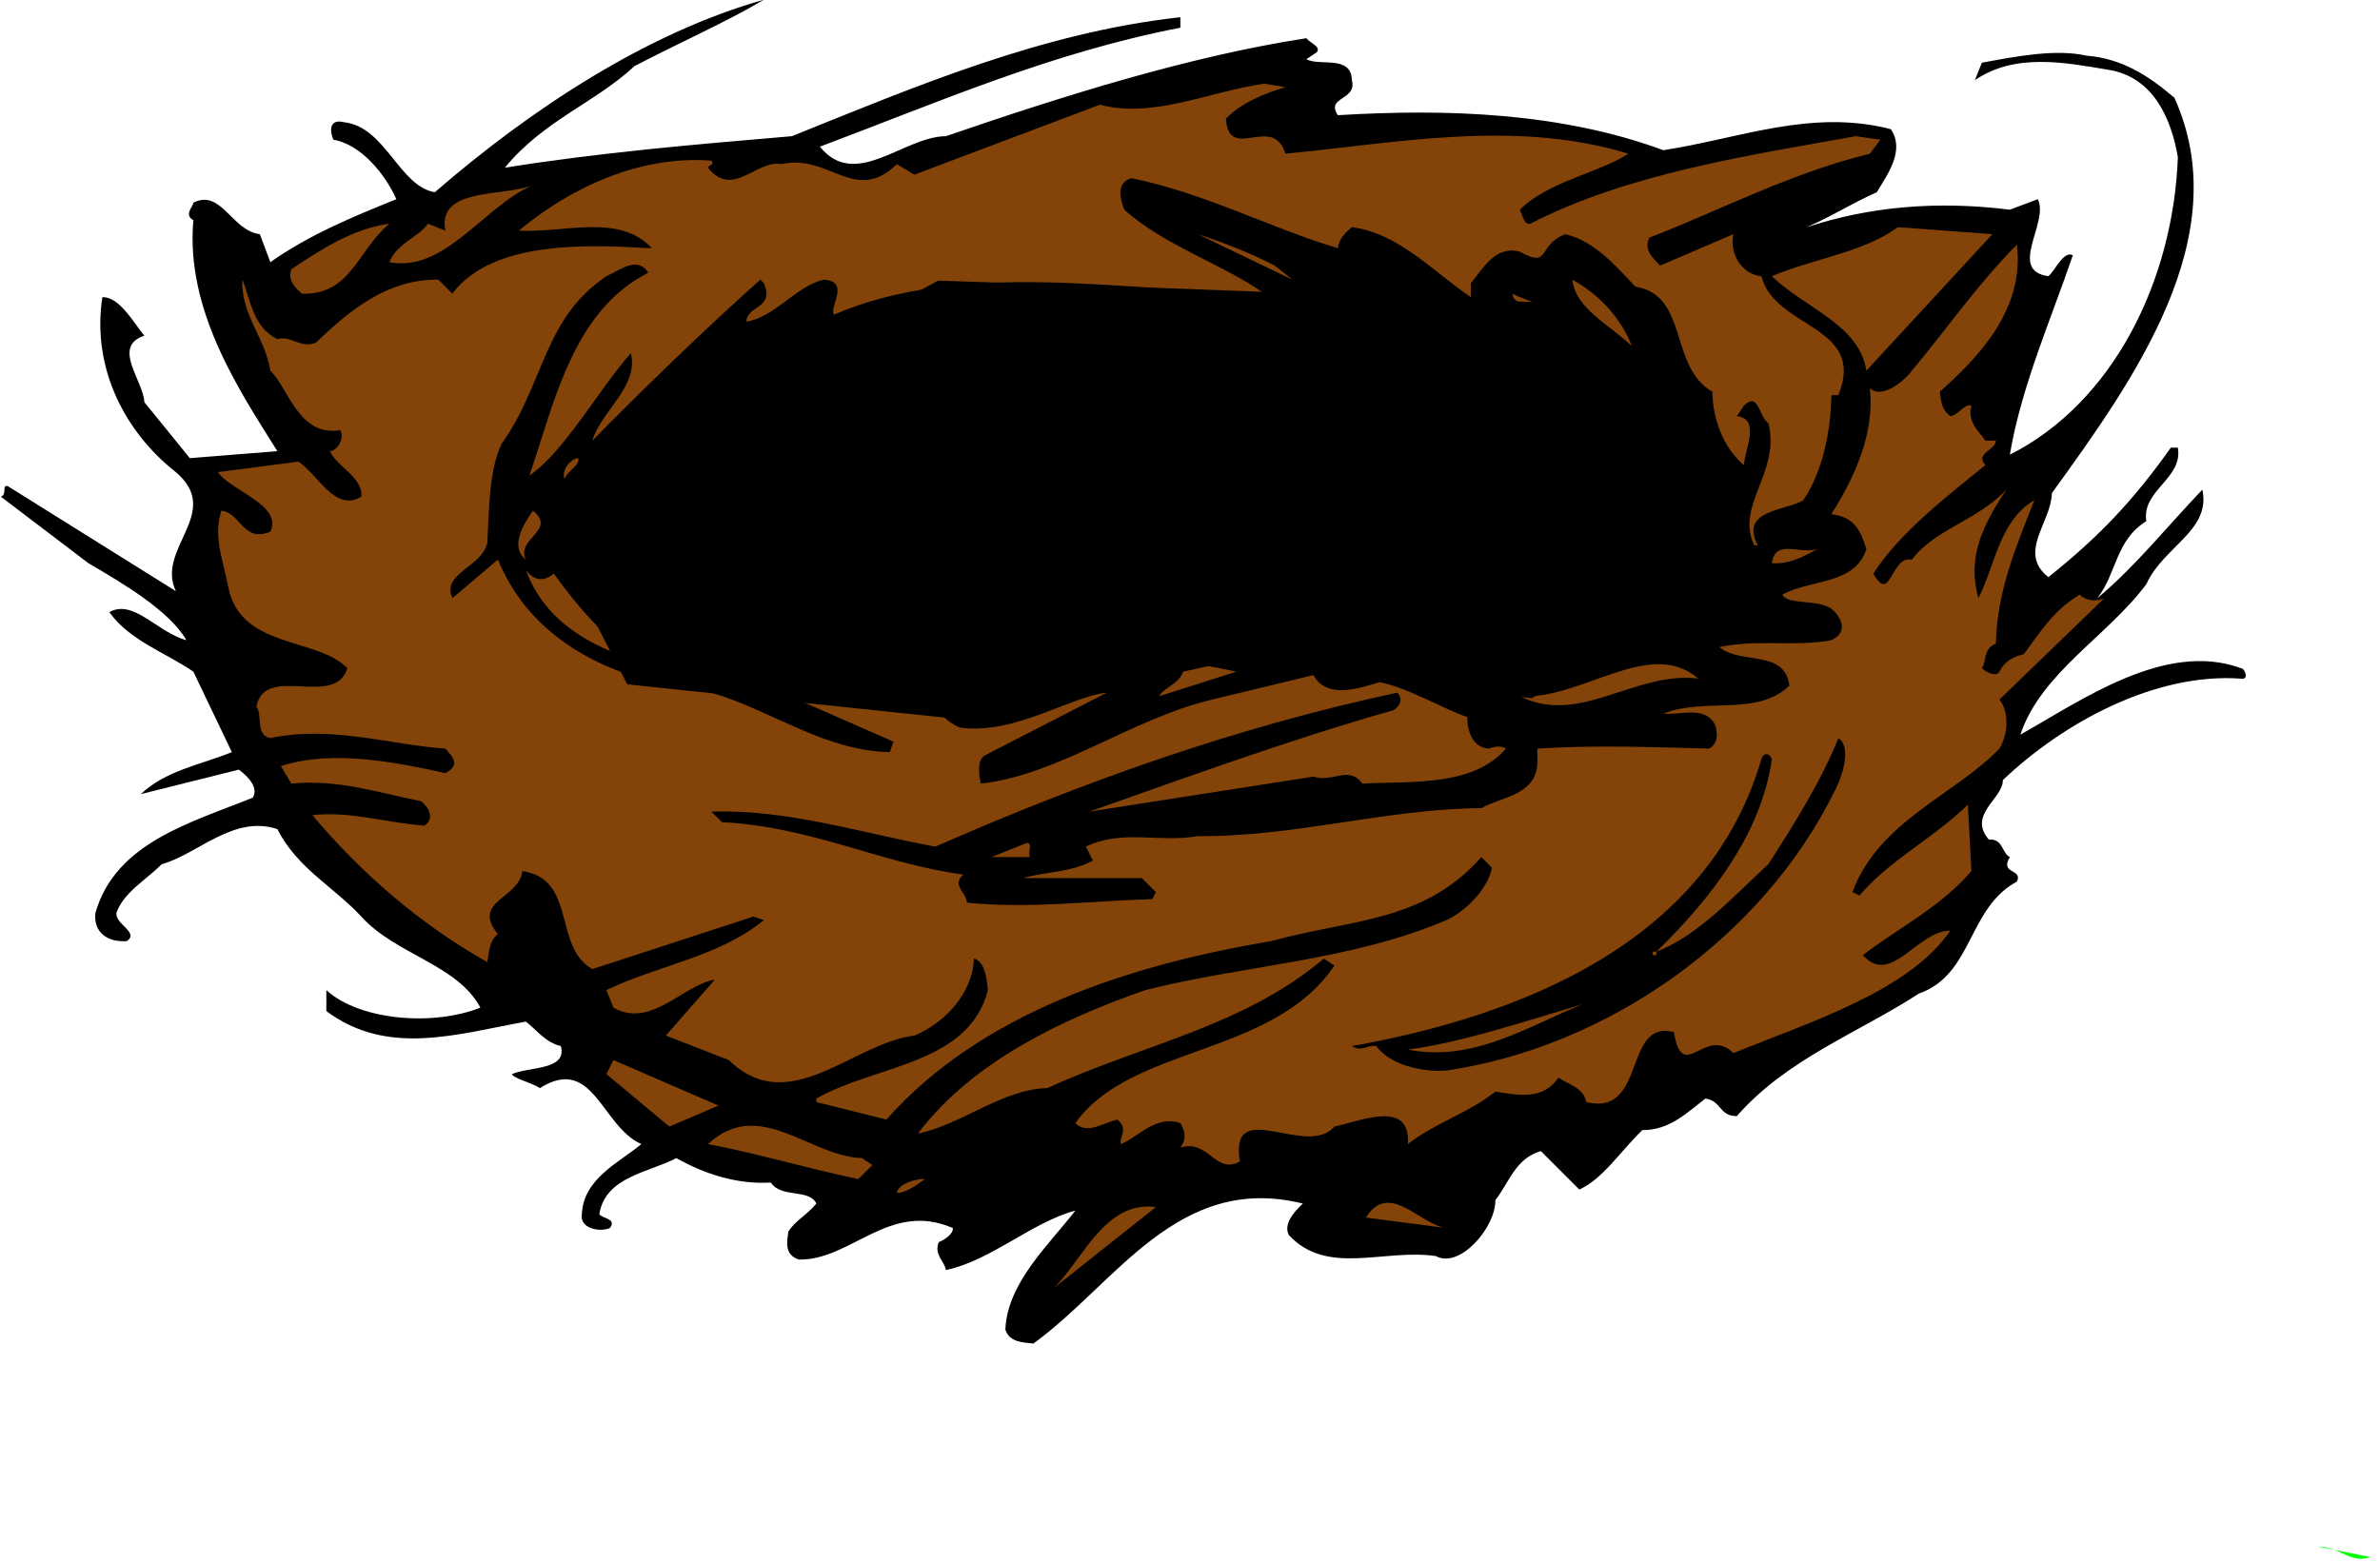 <svg width="204" height="134" xmlns="http://www.w3.org/2000/svg" xmlns:svg="http://www.w3.org/2000/svg">
 <g>
  <title>Layer 1</title>
  <g transform="matrix(1.25,0,0,-1.25,0,203.75) " id="g19193">
   <path d="m52.38,163.02c-2.638,-1.568 -5.792,-2.94 -8.88,-4.56c-2.672,-2.495 -6.237,-3.728 -8.88,-6.96c6.483,1.037 12.928,1.585 19.68,2.16c8.469,3.403 17.108,7.105 26.64,8.16l0,-0.72c-8.845,-1.705 -16.662,-5.135 -24.72,-8.16c2.436,-3.008 5.726,0.695 8.64,0.72c7.92,2.717 16.559,5.46 24.72,6.72c0.204,-0.3 1.027,-0.575 0.72,-0.96l-0.72,-0.48c0.89,-0.505 3.084,0.317 3.12,-1.44c0.376,-1.397 -1.819,-1.123 -0.96,-2.4c7.506,0.455 15.324,0.18 22.32,-2.4c5.208,0.797 10.145,2.855 15.6,1.44c0.99,-1.465 -0.245,-3.112 -0.96,-4.32c-1.89,-0.848 -2.85,-1.535 -4.8,-2.4c4.282,1.415 8.944,1.825 13.92,1.2l1.92,0.72c0.784,-1.603 -2.096,-4.895 0.72,-5.28c0.474,0.385 1.024,1.757 1.68,1.44c-1.479,-4.345 -3.536,-9.008 -4.32,-13.68c7.091,3.575 11.206,11.94 11.52,20.4c-0.452,2.648 -1.685,5.528 -4.8,6c-2.919,0.488 -6.348,1.175 -9.12,-0.72l0.48,1.2c2.292,0.42 5.035,0.968 7.2,0.48c2.361,-0.197 4.143,-1.295 6,-2.88c4.313,-9.523 -2.817,-19.397 -8.4,-27.12c-0.039,-2.015 -2.371,-4.072 -0.24,-5.76c3.491,2.785 5.823,5.255 8.4,8.88l0.48,0c0.371,-2.117 -2.509,-2.94 -2.16,-5.04c-2.131,-1.328 -1.994,-3.523 -3.36,-5.28c2.6,2.168 4.657,4.775 7.2,7.44c0.611,-2.803 -2.68,-3.9 -3.84,-6.48c-2.679,-3.592 -7.205,-6.06 -8.64,-10.32c4.177,2.34 9.937,6.455 15.12,4.56c0.303,-0.025 0.576,-0.848 0,-0.72c-5.869,0.42 -12.176,-3.008 -16.32,-6.96c0.029,-1.26 -2.439,-2.357 -0.96,-4.08c0.989,0.077 0.852,-0.883 1.44,-1.2c-0.725,-1.192 0.921,-0.78 0.48,-1.68c-3.399,-1.843 -2.988,-6.368 -6.72,-7.68c-4.084,-2.665 -9.021,-4.448 -12.48,-8.4c-1.204,-0.026 -1.066,1.072 -2.16,1.2c-1.237,-0.952 -2.471,-2.185 -4.32,-2.16c-1.58,-1.535 -2.677,-3.317 -4.32,-4.08l-2.64,2.64c-1.751,-0.505 -2.162,-2.152 -3.12,-3.36c0.036,-1.867 -2.445,-4.742 -4.08,-3.84c-3.602,0.523 -7.441,-1.397 -10.08,1.44c-0.378,0.728 0.307,1.552 0.96,2.16c-8.606,2.134 -12.857,-5.545 -18.48,-9.6c-0.685,0.077 -1.645,0.077 -1.92,0.96c0.138,3.232 3.017,5.837 4.8,8.16c-3.017,-0.815 -5.759,-3.42 -8.88,-4.08c-0.034,0.523 -0.856,1.072 -0.48,1.92c0.309,0.112 0.995,0.523 0.96,0.96c-4.354,1.895 -6.959,-2.22 -10.56,-2.16c-1.061,0.352 -0.786,1.312 -0.72,1.92c0.482,0.763 1.167,1.037 1.92,1.92c-0.478,1.037 -2.398,0.352 -3.12,1.44c-2.295,-0.128 -4.49,0.557 -6.48,1.68c-1.849,-0.986 -4.867,-1.26 -5.28,-3.84c0.14,-0.3 1.236,-0.3 0.72,-0.96c-0.717,-0.3 -2.089,-0.025 -1.92,0.96c0.106,2.443 2.575,3.54 4.08,4.8c-2.74,1.208 -3.289,6.145 -6.96,3.84c-0.58,0.385 -1.814,0.66 -1.92,0.96c1.203,0.523 3.808,0.248 3.36,1.92c-1.06,0.248 -1.609,1.072 -2.4,1.68c-4.831,-0.883 -9.493,-2.392 -13.68,0.72l0,1.44c2.267,-2.083 7.341,-2.495 10.56,-1.2c-1.574,2.957 -5.825,3.643 -8.16,6.24c-1.916,2.065 -4.385,3.3 -5.76,6c-3.013,1.003 -5.482,-1.74 -7.92,-2.4c-1.127,-1.123 -2.635,-1.945 -3.12,-3.36c-0.064,-0.78 1.583,-1.328 0.72,-1.92c-1.332,-0.095 -2.292,0.592 -2.16,1.92c1.376,4.843 6.588,6.215 10.8,7.92c0.45,0.763 -0.51,1.585 -0.96,1.92l-6.72,-1.68c1.685,1.62 4.153,2.032 6.24,2.88l-2.64,5.52c-1.915,1.312 -4.384,2.135 -5.76,4.08c1.651,0.935 3.296,-1.397 5.28,-1.92c-1.161,2.032 -4.452,3.952 -6.72,5.28l-6,4.56c0.452,0.145 0.04,0.832 0.48,0.72l11.52,-7.2c-1.401,2.923 3.262,5.392 0,8.16c-3.458,2.717 -5.789,7.105 -5.04,12c1.171,0.043 2.131,-1.74 2.88,-2.64c-2.257,-0.745 -0.064,-3.077 0,-4.56l3.12,-3.84l6,0.48c-2.602,4.157 -6.304,9.643 -5.76,15.84c-0.681,0.385 0.005,0.935 0,1.2c1.925,0.968 2.61,-1.912 4.56,-2.16l0.72,-1.92c2.678,1.895 5.695,3.128 8.64,4.32c-0.751,1.688 -2.396,3.745 -4.32,4.08c-0.27,0.625 -0.27,1.448 0.72,1.2c2.849,-0.3 3.809,-4.415 6.24,-4.8c6.62,5.735 14.574,10.945 22.56,13.2" id="path19197"/>
   <g id="svg_1" fill="#844409">
    <path d="m88.14,157.02c-1.406,-0.403 -3.053,-1.088 -4.08,-2.16c0.205,-3.043 3.222,0.385 4.08,-2.4c7.644,0.728 15.735,2.375 23.52,0c-2.026,-1.328 -5.454,-1.877 -7.44,-3.84c0.204,-0.505 0.34,-1.055 0.72,-0.96c6.752,3.472 15.116,4.705 22.32,6l1.68,-0.24l-0.72,-0.96c-5.421,-1.328 -10.084,-3.797 -15.12,-5.76c-0.449,-0.917 0.374,-1.465 0.72,-1.92l5.04,2.16c-0.312,-1.568 0.785,-2.803 1.92,-2.88c0.922,-3.625 7.23,-3.352 5.28,-8.16l-0.48,0c-0.038,-2.46 -0.587,-5.203 -1.92,-7.2c-1.135,-0.745 -4.426,-0.608 -3.12,-3.12c-0.209,0.043 -0.346,0.043 -0.24,0c-1.341,2.785 1.813,4.98 0.96,8.4c-0.655,0.42 -0.655,2.203 -1.68,1.2l-0.48,-0.72c1.643,-0.197 0.545,-2.255 0.48,-3.36c-1.444,1.243 -2.129,3.163 -2.16,5.04c-2.986,1.688 -1.615,6.625 -5.28,7.2c-1.271,1.345 -2.78,3.128 -4.8,3.6c-1.956,-0.745 -0.996,-2.392 -3.12,-1.2c-1.716,0.455 -2.54,-1.192 -3.36,-2.16l0,-0.96c-2.47,1.655 -4.939,4.397 -8.16,4.8c-0.481,-0.403 -0.893,-0.815 -0.96,-1.44c-4.458,1.312 -9.121,3.78 -14.16,4.8c-1.132,-0.335 -0.72,-1.568 -0.48,-2.16c2.64,-2.425 6.891,-3.797 9.6,-5.76c-9.703,0.18 -20.674,2.375 -29.52,-1.44c-0.341,0.523 1.167,2.305 -0.72,2.4c-1.953,-0.505 -3.325,-2.563 -5.28,-2.88c0.036,1.14 1.956,0.865 1.2,2.64l-0.24,0.24c-3.667,-3.248 -8.466,-7.912 -11.52,-11.04c0.585,2.032 3.191,3.677 2.64,6c-2.192,-2.46 -4.524,-6.712 -6.96,-8.4c1.751,5.117 2.986,11.288 8.16,13.92c-0.786,1.208 -2.02,0.112 -2.88,-0.24c-4.351,-2.94 -4.214,-7.328 -7.2,-11.52c-0.854,-1.843 -0.854,-4.585 -0.96,-6.72c-0.306,-1.705 -3.186,-2.117 -2.4,-3.84l3.12,2.64c2.54,-6.128 8.711,-8.46 14.64,-9.12c4.219,-1.26 7.784,-4.003 12.24,-4.08l0.24,0.72l-9.84,4.32c4.184,0.935 8.298,-1.535 12.72,-1.2c-0.171,-1.02 0.926,-1.843 1.68,-2.16c3.772,-0.505 7.475,2.1 10.08,2.4l-8.4,-4.32c-0.514,-0.368 -0.377,-1.328 -0.24,-1.92c5.348,0.592 10.285,4.432 15.84,5.76l6.96,1.68c0.924,-1.637 2.981,-0.952 4.56,-0.48c2.124,-0.472 4.043,-1.705 6,-2.4c-0.036,-0.403 0.101,-2.048 1.44,-2.16c0.306,0.112 0.855,0.248 1.2,0c-2.265,-2.632 -6.516,-2.22 -9.84,-2.4c-0.927,1.277 -2.024,0.043 -3.36,0.48l-15.36,-2.4c5.588,1.963 13.816,4.98 20.88,6.96c0.478,0.352 0.615,0.763 0.24,1.2c-11.006,-2.357 -21.428,-6.06 -31.68,-10.56c-5.107,0.935 -10.181,2.58 -15.36,2.4l0.72,-0.72c6.242,-0.335 10.767,-2.803 16.56,-3.6c-0.857,-0.712 0.241,-1.26 0.24,-1.92c4.115,-0.437 8.503,0.112 12.72,0.24l0.24,0.48l-0.96,0.96l-8.16,0c1.783,0.488 3.155,0.352 4.8,1.2l-0.48,0.96c2.537,1.208 5.005,0.248 7.68,0.72c6.651,-0.06 12.821,1.86 19.44,1.92c1.335,0.763 3.804,0.9 3.84,3.12l0,0.96c3.804,0.248 7.643,0.112 11.76,0c0.819,0.385 0.546,1.62 0.24,1.92c-0.792,0.935 -2.163,0.385 -3.36,0.48c2.843,1.14 6.408,-0.232 8.64,1.92c-0.312,2.512 -3.329,1.415 -4.8,2.64c2.431,0.557 5.311,0.008 7.68,0.48c1.333,0.625 0.51,1.723 0,2.16c-0.998,0.66 -3.055,0.248 -3.36,0.96c1.95,1.072 4.967,0.66 5.76,3.12c-0.382,1.243 -0.793,2.203 -2.4,2.4c1.607,2.545 2.978,5.563 2.64,8.64c0.75,-0.745 2.258,0.352 2.88,1.2c2.395,2.855 4.452,5.872 7.2,8.64c0.544,-4.415 -2.611,-7.705 -5.28,-10.08c0.064,-0.78 0.202,-1.328 0.72,-1.68c0.578,0.077 0.99,0.9 1.44,0.72c-0.313,-1.192 0.647,-1.877 0.96,-2.4l0.72,0c-0.073,-0.712 -1.445,-0.848 -0.72,-1.68c-2.37,-1.912 -5.936,-4.655 -7.68,-7.44c1.195,-2.152 1.195,1.277 2.64,0.96c1.572,2.1 4.452,2.648 6.48,4.8c-1.616,-2.425 -2.713,-4.62 -1.92,-7.44c1.127,2.135 1.401,5.288 3.84,6.72c-1.205,-3.077 -2.576,-6.232 -2.64,-9.84c-0.896,-0.368 -0.622,-1.192 -0.96,-1.68c0.338,-0.335 1.024,-0.608 1.2,-0.24c0.372,0.728 0.921,1.003 1.68,1.2c1.161,1.585 2.121,3.095 3.84,4.08c0.201,-0.3 1.023,-0.575 1.68,-0.24l-7.2,-6.96c0.647,-0.78 0.647,-2.288 0,-3.36c-3.056,-3.18 -8.267,-4.963 -10.08,-9.84l0.48,-0.24c2.155,2.512 5.035,3.883 7.44,6.24l0.24,-4.56c-2.096,-2.46 -5.113,-3.968 -7.44,-5.76c1.915,-2.185 3.698,1.655 6,1.68c-2.85,-4.14 -9.432,-6.197 -14.88,-8.4c-1.957,1.928 -3.466,-2.186 -4.08,1.44c-3.5,0.9 -1.855,-5.82 -6,-4.8c-0.243,1.037 -1.203,1.174 -1.92,1.68c-1.065,-1.603 -2.848,-1.192 -4.32,-0.96c-1.819,-1.465 -4.15,-2.152 -6,-3.6c0.204,3.095 -3.224,1.585 -5.04,1.2c-1.887,-2.22 -7.235,2.168 -6.48,-2.4c-1.715,-0.917 -2.126,1.552 -4.08,0.96c0.445,0.592 0.308,1.14 0,1.68c-1.749,0.557 -2.846,-0.952 -4.08,-1.44c-0.137,0.488 0.548,1.037 -0.24,1.68c-0.995,-0.232 -2.092,-1.055 -2.88,-0.24c3.805,5.357 13.542,4.535 17.76,10.8l-0.72,0.48c-5.556,-4.688 -12.548,-5.923 -18.96,-8.88c-3.051,-0.06 -5.931,-2.528 -8.88,-3.12c3.772,4.98 9.943,7.86 15.6,9.84c6.822,1.723 14.09,1.997 20.64,4.8c1.403,0.625 2.912,2.272 3.12,3.6l-0.72,0.72c-4.013,-4.517 -8.95,-4.243 -14.4,-5.76c-9.772,-1.637 -19.919,-4.928 -26.4,-12.24l-4.8,1.2l0,0.24c4.013,2.305 10.458,2.305 11.76,7.44c-0.068,0.763 -0.205,1.997 -0.96,2.16c-0.068,-2.357 -1.987,-4.415 -4.08,-5.28c-4.216,-0.505 -8.604,-5.717 -12.72,-1.68l-4.32,1.68l3.36,3.84c-2.192,-0.368 -4.386,-3.385 -6.96,-1.92l-0.48,1.2c3.602,1.723 7.716,2.272 10.8,4.8l-0.72,0.24l-11.04,-3.6c-2.705,1.517 -1.06,6.18 -4.8,6.72c-0.237,-1.912 -3.528,-2.048 -1.68,-4.32c-0.614,-0.472 -0.614,-1.295 -0.72,-1.92c-4.556,2.545 -8.671,6.112 -12,10.08c2.644,0.283 5.112,-0.54 7.68,-0.72c0.724,0.455 0.312,1.277 -0.24,1.68c-2.876,0.557 -5.618,1.517 -8.88,1.2l-0.72,1.2c3.57,1.175 8.095,0.215 11.28,-0.48c1.066,0.557 0.517,1.105 0,1.68c-3.733,0.248 -7.848,1.62 -12,0.72c-1.058,0.215 -0.51,1.585 -0.96,2.16c0.587,2.992 5.387,-0.163 6.24,2.64c-2.088,2.135 -7.298,1.312 -8.16,5.52c-0.372,1.963 -1.058,3.472 -0.48,5.28c1.342,-0.163 1.478,-2.22 3.36,-1.44c0.862,1.825 -2.704,2.785 -3.6,4.08l5.52,0.72c1.272,-0.78 2.507,-3.523 4.32,-2.4c0.107,1.345 -1.676,2.032 -2.16,3.12c0.484,0.008 1.032,0.832 0.72,1.44c-2.842,-0.472 -3.527,2.82 -4.8,4.08c-0.373,2.305 -2.018,3.815 -1.92,6.24c0.587,-1.465 0.725,-3.248 2.4,-4.08c0.93,0.283 1.615,-0.677 2.64,-0.24c2.267,2.168 4.872,4.363 8.4,4.32l0.96,-0.96c2.781,3.745 9.636,3.335 13.44,3.12l0.24,0c-2.26,2.408 -5.963,1.037 -9.12,1.2c3.568,2.992 8.368,5.185 13.2,4.8c0.242,-0.3 -0.17,-0.3 -0.24,-0.48c1.716,-2.152 3.362,0.592 5.04,0.24c3.259,0.763 5.041,-2.803 7.92,0l1.2,-0.72l12.72,4.8c3.634,-0.985 7.611,0.935 11.28,1.44l1.44,-0.24" id="path19199"/>
    <path d="m36.54,150.3c-3.288,-1.363 -6.031,-6.025 -9.84,-5.28c0.517,1.312 2.027,1.723 2.64,2.64l1.2,-0.48c-0.579,2.992 3.946,2.305 6,3.12" id="path19201"/>
    <path d="m127.98,137.58c-0.484,3.163 -4.187,4.26 -6.48,6.48c2.842,1.208 6.27,1.62 8.64,3.36l6.48,-0.48l-8.64,-9.36" id="path19203"/>
    <path d="m26.7,147.66c-2.225,-1.877 -2.636,-4.895 -6,-4.8c-0.338,0.317 -1.025,0.865 -0.72,1.68c1.89,1.243 4.084,2.752 6.72,3.12" id="path19205"/>
    <path d="m87.42,144.78l1.2,-0.96l-6.48,3.12c1.747,-0.575 3.531,-1.26 5.28,-2.16" id="path19207"/>
    <path d="m111.9,139.26c-1.546,1.483 -3.877,2.58 -4.08,4.56c1.849,-1.02 3.357,-2.665 4.08,-4.56" id="path19209"/>
    <path d="m105.66,141.42c-0.516,0.695 -2.025,0.695 -1.92,1.44c0.717,-0.472 1.952,-0.472 1.92,-1.44" id="path19211"/>
    <path d="m86.46,139.74c3.599,-0.368 7.576,-0.917 11.28,-1.68c1.095,-0.883 0.821,-2.392 2.16,-3.12c0.992,0.043 1.678,0.865 1.92,1.68c-0.105,0.695 -1.75,1.38 -0.72,1.68c1.986,-0.712 4.18,-4.552 6.72,-2.16l0,0.96c3.357,0.352 5.277,-2.528 7.2,-5.28c0.683,-2.048 0.957,-4.517 1.44,-6.48c-0.757,-1.877 -2.403,-3.248 -3.84,-4.56l-5.76,0.72c-0.345,-0.505 -0.483,-1.74 0.24,-1.92l2.4,-0.72c-2.848,-0.883 -5.865,-0.335 -9.12,-0.48c-5.253,0.96 -6.821,-1.662 -16.421,1.295c-6.889,-0.641 -6.283,-2.704 -15.759,-4.46c-4.237,1.489 -20.601,4.882 -21.184,2.542c-4.901,1.928 -2.963,4.744 0.284,7.262c0.482,1.688 5.322,2.969 4.601,5.121c-3.667,-0.78 -6.409,-2.975 -9.12,-5.76c0.654,2.237 2.711,3.745 4.08,5.28c3.567,2.58 6.722,5.872 10.8,7.92c0.036,0.283 -0.239,0.557 -0.48,0.72l-0.96,-0.24c1.201,1.037 3.396,0.215 4.8,1.2c7.098,2.717 16.422,1.757 23.76,1.44l1.68,-0.96" id="path19213"/>
    <path d="m54.06,137.1l0,0.24l0,-0.24z" id="path19217"/>
    <path d="m52.86,136.14c-0.238,-0.608 -1.061,-0.197 -1.44,-0.48c0.242,0.42 0.927,0.557 1.44,0.48" id="path19219"/>
    <path d="m50.22,134.94c-3.77,-2.975 -7.335,-6.128 -10.32,-10.08c-0.854,1.072 0.243,2.305 0.72,3.12c3.088,2.615 5.83,5.632 9.6,6.96" id="path19221"/>
    <path d="m38.7,130.14c-0.204,0.728 0.483,1.415 0.96,1.44c0.071,-0.575 -0.752,-0.848 -0.96,-1.44" id="path19223"/>
    <path d="m36.06,124.62c-1.129,0.9 -0.169,2.408 0.48,3.36c1.683,-1.363 -1.197,-1.912 -0.48,-3.36" id="path19225"/>
    <path d="m124.62,125.34c-0.964,-0.505 -1.924,-1.055 -3.12,-0.96c0.236,1.688 1.882,0.592 3.12,0.96" id="path19231"/>
    <path d="m37.98,123.66c1.615,-2.255 3.397,-4.312 5.76,-6c-3.186,1.003 -6.34,2.648 -7.68,6.24c0.654,-0.848 1.34,-0.712 1.92,-0.24" id="path19233"/>
    <path d="m42.54,122.7c0.345,-0.06 0.345,-0.472 0,-0.48l-0.24,-0.48l-1.2,1.44c0.414,-0.265 0.825,-0.952 1.44,-0.48" id="path19235"/>
    <path d="m116.22,121.5l0.24,0l-0.24,0" id="path19237"/>
    <path d="m79.5,115.26c0.274,0.66 1.919,0.935 1.68,2.4l3.6,-0.72l-5.28,-1.68" id="path19239"/>
    <path d="m116.46,116.46c-4.323,0.557 -8.163,-3.283 -12.24,-1.2c4.214,-0.3 8.877,4.088 12.24,1.2" id="path19241"/>
    <path d="m102.3,115.74l-1.44,0.72l1.44,-0.24l0,-0.48" id="path19243"/>
   </g>
   <path d="m125.82,108.78c-4.907,-10.003 -15.466,-17.546 -26.64,-19.2c-1.716,-0.128 -3.91,0.42 -4.8,1.68c-0.619,0.112 -1.03,-0.437 -1.68,0c11.346,2.032 24.374,6.968 28.08,19.68c0.133,0.455 0.545,0.455 0.72,0c-0.724,-5.168 -4.289,-9.695 -7.92,-13.2c2.808,1.037 5.414,3.917 7.68,6c1.848,2.855 3.63,5.735 4.8,8.64c0.887,-0.575 0.338,-2.495 -0.24,-3.6" id="path19245"/>
   <g id="svg_2" fill="#844409">
    <path d="m70.62,104.22l-2.64,0l2.4,0.96c0.48,0.043 0.068,-0.643 0.24,-0.96" id="path19247"/>
    <path d="m113.34,97.5l0.24,0l0,0.24l-0.24,0l0,-0.24z" id="path19249"/>
    <path d="m108.54,94.14c-3.808,-1.535 -7.51,-4.003 -12,-3.12c3.667,0.488 7.78,1.86 12,3.12" id="path19251"/>
    <path d="m45.9,85.74l-4.32,3.6l0.48,0.96l7.2,-3.12l-3.36,-1.44" id="path19255"/>
    <path d="m59.82,83.1l-0.96,-0.96c-3.496,0.728 -7.198,1.825 -10.32,2.4c3.534,3.265 6.962,-0.848 10.56,-0.96l0.72,-0.48" id="path19257"/>
    <path d="m63.42,82.14c-0.514,-0.368 -1.199,-0.917 -1.92,-0.96c0.036,0.592 1.269,1.003 1.92,0.96" id="path19261"/>
    <path d="m99.18,78.78l-5.52,0.72c1.61,2.545 3.667,-0.472 5.52,-0.72" id="path19263"/>
    <path d="m72.3,74.7c1.988,1.997 3.497,5.975 6.96,5.52l-6.96,-5.52" id="path19265"/>
   </g>
   <g id="svg_3" fill="#0f0">
    <path d="m99.9,78.78l0.24,0l-0.24,0" id="path19267"/>
    <path d="m147.18,64.38l0.24,-0.24l-0.24,0.24" id="path19275"/>
    <path d="m162.54,56.22c-1.31,-0.506 -2.133,0.728 -3.6,0.72l3.6,-0.72" id="path19279"/>
   </g>
  </g>
  <path fill="#000000" stroke="#000000" stroke-width="5" d="m100.527,27.227c-6.509,-0.216 -13.018,-0.432 -19.527,-0.648l-31.957,17.402c2.109,4.113 4.219,8.227 6.328,12.34l27.211,2.848c7.172,-1.582 14.344,-3.164 21.516,-4.746l26.578,2.848c4.957,-3.375 9.914,-6.75 14.871,-10.125l-2.848,-12.656c-3.059,-2.004 -6.117,-4.008 -9.176,-6.012l-32.996,-1.25l-0,0z" id="svg_11"/>
 </g>
</svg>
